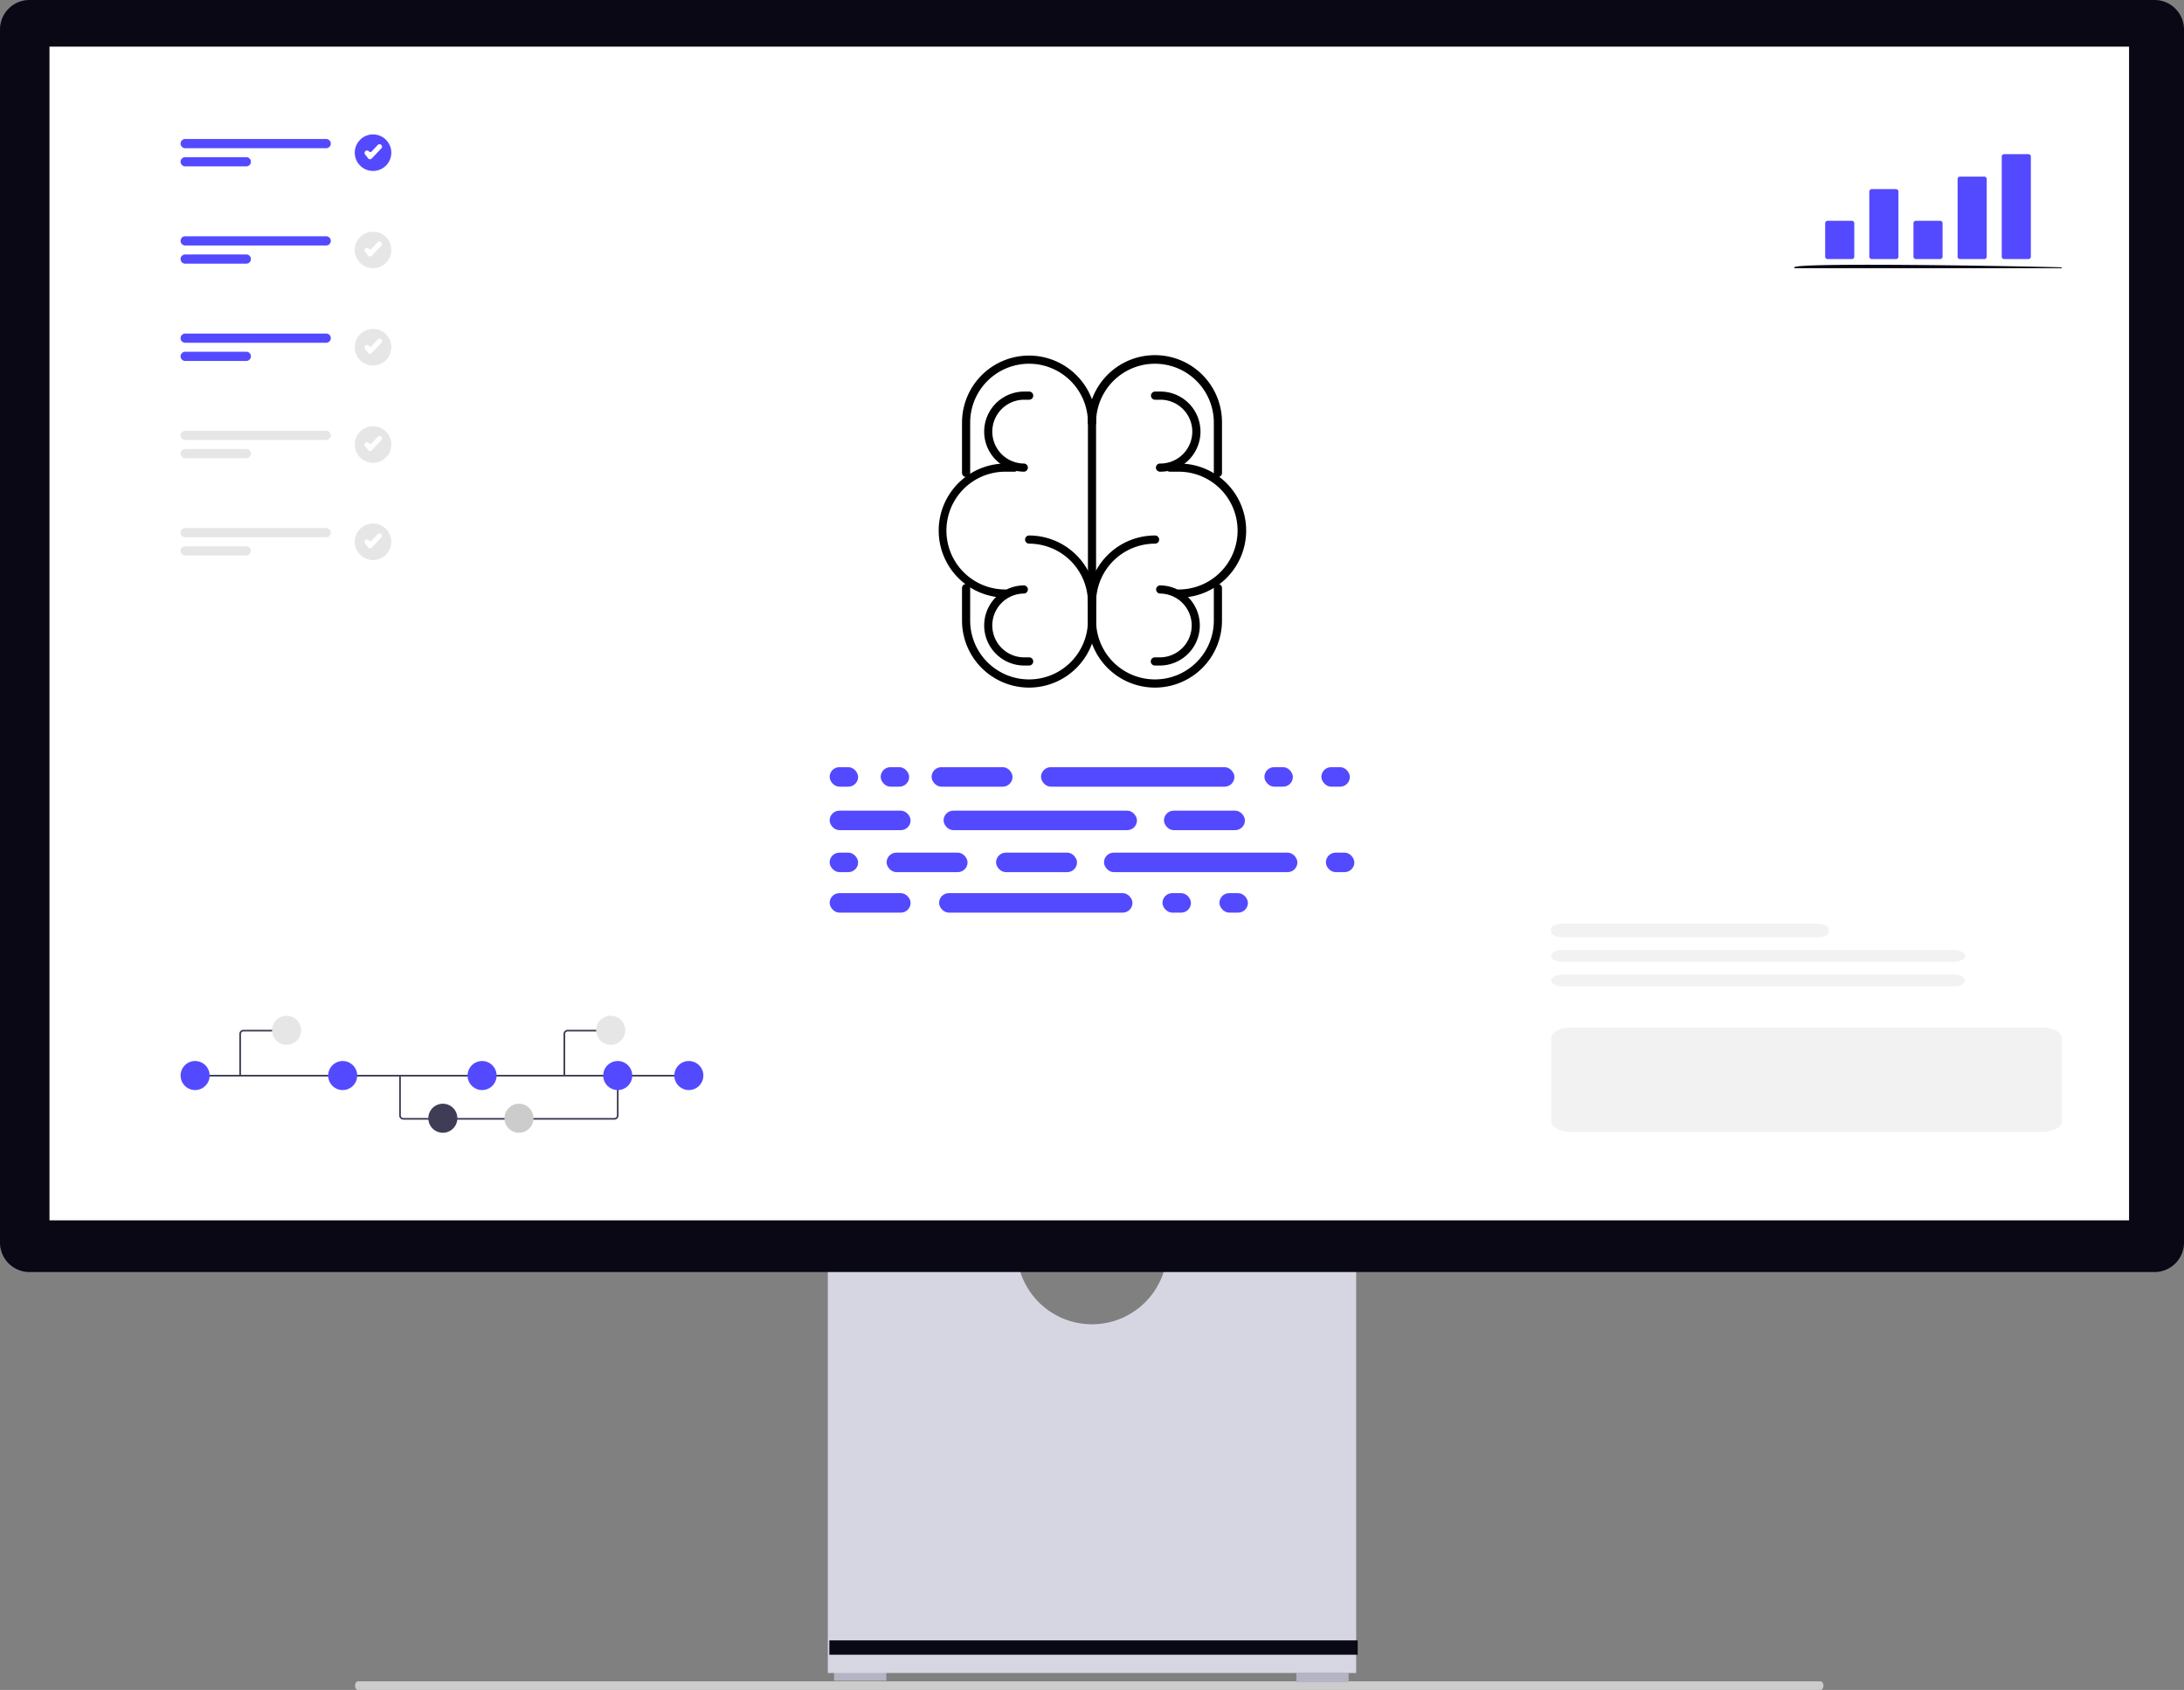 <svg xmlns="http://www.w3.org/2000/svg" width="799.031" height="618.112" viewBox="0 0 799.031 618.112" xmlns:xlink="http://www.w3.org/1999/xlink" role="img" artist="Katerina Limpitsouni" source="https://undraw.co/"><rect x="0" y="0" width="799.031" height="618.112" fill="#808080" stroke="none"/><g transform="translate(-560.484 -230.944)"><path d="M15.18,488.763c0,.872.478,1.573,1.073,1.573h535.1c.6,0,1.073-.7,1.073-1.573s-.478-1.573-1.073-1.573H16.253C15.658,487.191,15.18,487.891,15.18,488.763Z" transform="translate(675.195 358.72)" fill="#ccc"/><rect width="19.105" height="3.371" transform="translate(865.646 842.298)" fill="#b6b3c5"/><rect width="19.105" height="3.371" transform="translate(1034.779 842.861)" fill="#b6b3c5"/><path d="M352.955,370.945a27.529,27.529,0,0,1-54.321,0H229.146V521.536h193.3V370.945Z" transform="translate(634.205 321.322)" fill="#d6d6e3"/><rect width="193.296" height="5.242" transform="translate(863.914 830.927)" fill="#090814"/><path d="M788.255,487.17H10.776A10.788,10.788,0,0,1,0,476.394V32.688A10.788,10.788,0,0,1,10.776,21.911H788.255a10.789,10.789,0,0,1,10.776,10.776V476.394a10.789,10.789,0,0,1-10.776,10.776Z" transform="translate(560.484 209.033)" fill="#090814"/><rect width="760.822" height="429.297" transform="translate(578.588 248)" fill="#fff"/><g transform="translate(0 -41.857)"><g transform="translate(-588.477 33.946)"><path d="M35.524,67.628A24.524,24.524,0,0,1,11,43.1V36.524A24.524,24.524,0,0,1,35.524,12a1.492,1.492,0,1,1,0,2.983,21.54,21.54,0,0,0-21.54,21.54V43.1a21.54,21.54,0,1,0,43.081,0V31.259a1.492,1.492,0,1,1,2.983,0V43.1A24.524,24.524,0,0,1,35.524,67.628Z" transform="translate(1535.985 422.718)"/><path d="M28.524,67.628A24.524,24.524,0,0,1,4,43.1V31.259a1.492,1.492,0,1,1,2.983,0V43.1a21.54,21.54,0,1,0,43.081,0V36.524a21.54,21.54,0,0,0-21.54-21.54,1.492,1.492,0,0,1,0-2.983A24.524,24.524,0,0,1,53.047,36.524V43.1A24.524,24.524,0,0,1,28.524,67.628Z" transform="translate(1496.922 422.718)"/><path d="M58.556,46.441a1.492,1.492,0,0,1-1.492-1.492V26.524a21.54,21.54,0,1,0-43.081,0,1.492,1.492,0,1,1-2.983,0,24.524,24.524,0,1,1,49.047,0V44.949A1.492,1.492,0,0,1,58.556,46.441Z" transform="translate(1535.985 366.911)"/><path d="M51.556,93.821a1.492,1.492,0,0,1-1.492-1.492V26.524a21.54,21.54,0,1,0-43.081,0V44.949a1.492,1.492,0,0,1-2.983,0V26.524A24.524,24.524,0,0,1,45.864,9.183a24.363,24.363,0,0,1,7.183,17.341V92.329A1.492,1.492,0,0,1,51.556,93.821Z" transform="translate(1496.922 366.911)"/><g transform="translate(1570.017 382.073)"><path d="M20.782,57.047a1.492,1.492,0,1,1,0-2.983,21.54,21.54,0,1,0,0-43.081h-3.29a1.492,1.492,0,0,1,0-2.983h3.29a24.524,24.524,0,1,1,0,49.047Z" transform="translate(-10.602 18.322)"/><path d="M19.372,37.305a1.492,1.492,0,1,1,0-2.983,11.67,11.67,0,1,0,0-23.339h-1.88a1.492,1.492,0,0,1,0-2.983h1.88a14.653,14.653,0,1,1,0,29.305Z" transform="translate(-16 -8)"/><path d="M19.372,37.305h-1.88a1.492,1.492,0,1,1,0-2.983h1.88a11.67,11.67,0,0,0,0-23.339,1.492,1.492,0,0,1,0-2.983,14.653,14.653,0,0,1,0,29.305Z" transform="translate(-16 62.894)"/></g><g transform="translate(1492.234 382.073)"><path d="M40.523,57.047A24.524,24.524,0,0,1,40.523,8h3.29a1.492,1.492,0,1,1,0,2.983h-3.29a21.54,21.54,0,0,0,0,43.081,1.492,1.492,0,0,1,0,2.983Z" transform="translate(-16 18.322)"/><path d="M30.652,37.305A14.653,14.653,0,0,1,30.652,8h1.88a1.492,1.492,0,1,1,0,2.983h-1.88a11.67,11.67,0,0,0,0,23.339,1.492,1.492,0,0,1,0,2.983Z" transform="translate(0.678 -8)"/><path d="M32.532,37.305h-1.88A14.653,14.653,0,0,1,30.652,8a1.492,1.492,0,0,1,0,2.983,11.67,11.67,0,0,0,0,23.339h1.88a1.492,1.492,0,1,1,0,2.983Z" transform="translate(0.679 62.894)"/></g></g><g transform="translate(864.012 553.398)"><rect width="29.619" height="7.13" rx="3.565" transform="translate(37.298)" fill="#534aff"/><rect width="10.421" height="7.13" rx="3.565" transform="translate(159.064)" fill="#534aff"/><rect width="10.421" height="7.13" rx="3.565" transform="translate(179.908)" fill="#534aff"/><rect width="70.756" height="7.13" rx="3.565" transform="translate(77.338)" fill="#534aff"/><rect width="29.619" height="7.13" rx="3.565" transform="translate(0.001 46.074)" fill="#534aff"/><rect width="10.421" height="7.13" rx="3.565" transform="translate(121.767 46.074)" fill="#534aff"/><rect width="10.421" height="7.13" rx="3.565" transform="translate(142.61 46.074)" fill="#534aff"/><rect width="70.756" height="7.13" rx="3.565" transform="translate(40.041 46.074)" fill="#534aff"/><rect width="29.619" height="7.13" rx="3.565" transform="translate(122.316 15.906)" fill="#534aff"/><rect width="29.619" height="7.13" rx="3.565" transform="translate(0.001 15.906)" fill="#534aff"/><rect width="10.421" height="7.13" rx="3.565" transform="translate(0.001)" fill="#534aff"/><rect width="10.421" height="7.13" rx="3.565" transform="translate(0 31.264)" fill="#534aff"/><rect width="70.756" height="7.13" rx="3.565" transform="translate(41.686 15.906)" fill="#534aff"/><rect width="29.619" height="7.13" rx="3.565" transform="translate(60.884 31.264)" fill="#534aff"/><rect width="29.619" height="7.13" rx="3.565" transform="translate(20.843 31.264)" fill="#534aff"/><rect width="10.421" height="7.13" rx="3.565" transform="translate(18.675)" fill="#534aff"/><rect width="10.421" height="7.13" rx="3.565" transform="translate(181.553 31.264)" fill="#534aff"/><rect width="70.756" height="7.13" rx="3.565" transform="translate(100.375 31.264)" fill="#534aff"/></g></g><g transform="translate(626.555 602.469)"><path d="M805.134,330.7H727.95a1.546,1.546,0,0,1-1.544-1.544V314.612h.618V329.16a.928.928,0,0,0,.927.927h77.184a.928.928,0,0,0,.927-.927V314.51h.618V329.16A1.546,1.546,0,0,1,805.134,330.7Z" transform="translate(-646.44 -292.702)" fill="#3f3d56"/><rect width="181.374" height="0.618" transform="translate(5.3 21.601)" fill="#3f3d56"/><ellipse cx="5.313" cy="5.313" rx="5.313" ry="5.313" transform="translate(0.001 16.549)" fill="#534aff"/><ellipse cx="5.313" cy="5.313" rx="5.313" ry="5.313" transform="translate(53.991 16.549)" fill="#534aff"/><ellipse cx="5.313" cy="5.313" rx="5.313" ry="5.313" transform="translate(90.634 32.165)" fill="#3f3d56"/><ellipse cx="5.313" cy="5.313" rx="5.313" ry="5.313" transform="translate(118.489 32.165)" fill="#ccc"/><ellipse cx="5.313" cy="5.313" rx="5.313" ry="5.313" transform="translate(104.991 16.549)" fill="#534aff"/><ellipse cx="5.313" cy="5.313" rx="5.313" ry="5.313" transform="translate(180.632 16.549)" fill="#534aff"/><ellipse cx="5.313" cy="5.313" rx="5.313" ry="5.313" transform="translate(154.616 16.549)" fill="#534aff"/><path d="M537.36,277.577a.309.309,0,0,1-.309-.309V262.022a1.546,1.546,0,0,1,1.544-1.544H553.63a.309.309,0,1,1,0,.618H538.6a.928.928,0,0,0-.927.927v15.246a.309.309,0,0,1-.309.309Z" transform="translate(-515.571 -255.358)" fill="#3f3d56"/><ellipse cx="5.313" cy="5.313" rx="5.313" ry="5.313" transform="translate(33.452 0)" fill="#e6e6e6"/><path d="M921.669,277.268h-.618V262.022a1.546,1.546,0,0,1,1.544-1.544H937.63v.618H922.6a.928.928,0,0,0-.927.927Z" transform="translate(-780.967 -255.358)" fill="#3f3d56"/><ellipse cx="5.313" cy="5.313" rx="5.313" ry="5.313" transform="translate(152.058 0)" fill="#e6e6e6"/></g><path d="M496.375,205.477c-2.221,0-4.027.792-4.027,1.764v1.411c0,.973,1.806,1.764,4.027,1.764h93.434c2.221,0,4.027-.792,4.027-1.764v-1.411c0-.973-1.806-1.764-4.027-1.764Z" transform="translate(635.637 363.33)" fill="#f2f2f2"/><path d="M670.026,309.282c4,0,7.249,1.75,7.249,3.9v30.351c0,2.152-3.252,3.9-7.249,3.9H497.656c-4,0-7.249-1.75-7.249-3.9V313.184c0-2.152,3.252-3.9,7.249-3.9" transform="translate(637.578 297.505)" fill="#f2f2f2"/><path d="M496.375,234.581c-2.221,0-4.027.973-4.027,2.168s1.806,2.168,4.027,2.168H639.748c2.221,0,4.027-.973,4.027-2.168s-1.806-2.168-4.027-2.168Z" transform="translate(635.637 343.828)" fill="#f2f2f2"/><path d="M496.375,234.581c-2.221,0-4.027.973-4.027,2.168s1.806,2.168,4.027,2.168H639.748c2.221,0,4.027-.973,4.027-2.168s-1.806-2.168-4.027-2.168Z" transform="translate(635.637 352.828)" fill="#f2f2f2"/><path d="M891.9,191.277H840.311a1.683,1.683,0,1,1,0-3.367H891.9a1.683,1.683,0,1,1,0,3.367Z" transform="translate(-212.074 93.872)" fill="#534aff"/><path d="M862.672,210.649H840.311a1.683,1.683,0,1,1,0-3.367h22.361a1.683,1.683,0,1,1,0,3.367Z" transform="translate(-212.074 81.146)" fill="#534aff"/><g transform="translate(690.275 280.103)"><ellipse cx="6.686" cy="6.686" rx="6.686" ry="6.686" transform="translate(0 0)" fill="#534aff"/><path d="M847.243,585.331H847.2a.874.874,0,0,1-.646-.336l-1.118-1.434a.875.875,0,0,1,.154-1.228l.04-.032a.874.874,0,0,1,1.228.154.638.638,0,0,0,.966.047l2.267-2.4a.876.876,0,0,1,1.237-.034l.037.035a.874.874,0,0,1,.034,1.237l-3.521,3.716a.874.874,0,0,1-.635.273Z" transform="translate(-841.667 -576.242)" fill="#fff"/></g><path d="M891.9,191.277H840.311a1.683,1.683,0,1,1,0-3.367H891.9a1.683,1.683,0,1,1,0,3.367Z" transform="translate(-212.074 129.452)" fill="#534aff"/><path d="M862.672,210.649H840.311a1.683,1.683,0,1,1,0-3.367h22.361a1.683,1.683,0,1,1,0,3.367Z" transform="translate(-212.074 116.727)" fill="#534aff"/><g transform="translate(690.275 315.683)"><ellipse cx="6.686" cy="6.686" rx="6.686" ry="6.686" transform="translate(0 0)" fill="#e6e6e6"/><path d="M847.243,585.331H847.2a.874.874,0,0,1-.646-.336l-1.118-1.434a.875.875,0,0,1,.154-1.228l.04-.032a.874.874,0,0,1,1.228.154.638.638,0,0,0,.966.047l2.267-2.4a.876.876,0,0,1,1.237-.034l.037.035a.874.874,0,0,1,.034,1.237l-3.521,3.716a.874.874,0,0,1-.635.273Z" transform="translate(-841.667 -576.242)" fill="#fff"/></g><path d="M891.9,191.277H840.311a1.683,1.683,0,1,1,0-3.367H891.9a1.683,1.683,0,1,1,0,3.367Z" transform="translate(-212.074 165.032)" fill="#534aff"/><path d="M862.672,210.649H840.311a1.683,1.683,0,1,1,0-3.367h22.361a1.683,1.683,0,1,1,0,3.367Z" transform="translate(-212.074 152.307)" fill="#534aff"/><g transform="translate(690.275 351.262)"><ellipse cx="6.686" cy="6.686" rx="6.686" ry="6.686" transform="translate(0 0)" fill="#e6e6e6"/><path d="M847.243,585.331H847.2a.874.874,0,0,1-.646-.336l-1.118-1.434a.875.875,0,0,1,.154-1.228l.04-.032a.874.874,0,0,1,1.228.154.638.638,0,0,0,.966.047l2.267-2.4a.876.876,0,0,1,1.237-.034l.037.035a.874.874,0,0,1,.034,1.237l-3.521,3.716a.874.874,0,0,1-.635.273Z" transform="translate(-841.667 -576.242)" fill="#fff"/></g><path d="M891.9,191.277H840.311a1.683,1.683,0,1,1,0-3.367H891.9a1.683,1.683,0,1,1,0,3.367Z" transform="translate(-212.074 200.611)" fill="#e6e6e6"/><path d="M862.672,210.649H840.311a1.683,1.683,0,1,1,0-3.367h22.361a1.683,1.683,0,1,1,0,3.367Z" transform="translate(-212.074 187.886)" fill="#e6e6e6"/><g transform="translate(690.275 386.842)"><ellipse cx="6.686" cy="6.686" rx="6.686" ry="6.686" transform="translate(0 0)" fill="#e6e6e6"/><path d="M847.243,585.331H847.2a.874.874,0,0,1-.646-.336l-1.118-1.434a.875.875,0,0,1,.154-1.228l.04-.032a.874.874,0,0,1,1.228.154.638.638,0,0,0,.966.047l2.267-2.4a.876.876,0,0,1,1.237-.034l.037.035a.874.874,0,0,1,.034,1.237l-3.521,3.716a.874.874,0,0,1-.635.273Z" transform="translate(-841.667 -576.242)" fill="#fff"/></g><path d="M891.9,191.277H840.311a1.683,1.683,0,1,1,0-3.367H891.9a1.683,1.683,0,1,1,0,3.367Z" transform="translate(-212.074 236.191)" fill="#e6e6e6"/><path d="M862.672,210.649H840.311a1.683,1.683,0,1,1,0-3.367h22.361a1.683,1.683,0,1,1,0,3.367Z" transform="translate(-212.074 223.466)" fill="#e6e6e6"/><g transform="translate(690.275 422.422)"><ellipse cx="6.686" cy="6.686" rx="6.686" ry="6.686" transform="translate(0 0)" fill="#e6e6e6"/><path d="M847.243,585.331H847.2a.874.874,0,0,1-.646-.336l-1.118-1.434a.875.875,0,0,1,.154-1.228l.04-.032a.874.874,0,0,1,1.228.154.638.638,0,0,0,.966.047l2.267-2.4a.876.876,0,0,1,1.237-.034l.037.035a.874.874,0,0,1,.034,1.237l-3.521,3.716a.874.874,0,0,1-.635.273Z" transform="translate(-841.667 -576.242)" fill="#fff"/></g><g transform="translate(587.66 -327.248)"><path d="M345.8,318H248.438a.3.3,0,0,1-.3-.3c0-2.109,97.967-.168,97.967,0A.3.3,0,0,1,345.8,318Z" transform="translate(381.092 338.302)" fill="#090814"/><path d="M290.014,369.407h-8.855a.905.905,0,0,1-.9-.9V356.3a.905.905,0,0,1,.9-.9h8.855a.905.905,0,0,1,.9.9V368.5A.905.905,0,0,1,290.014,369.407Z" transform="translate(360.316 283.544)" fill="#534aff"/><path d="M335.73,348.208h-8.855a.905.905,0,0,1-.9-.9V323.518a.905.905,0,0,1,.9-.9h8.855a.905.905,0,0,1,.9.9V347.3A.905.905,0,0,1,335.73,348.208Z" transform="translate(330.75 304.743)" fill="#534aff"/><path d="M381.445,369.407H372.59a.905.905,0,0,1-.9-.9V356.3a.905.905,0,0,1,.9-.9h8.855a.905.905,0,0,1,.9.9V368.5A.905.905,0,0,1,381.445,369.407Z" transform="translate(301.181 283.544)" fill="#534aff"/><path d="M427.161,339.839h-8.855a.886.886,0,0,1-.9-.863V310.539a.886.886,0,0,1,.9-.863h8.855a.886.886,0,0,1,.9.863v28.437A.886.886,0,0,1,427.161,339.839Z" transform="translate(271.615 313.112)" fill="#534aff"/><path d="M472.877,324.777h-8.855a.905.905,0,0,1-.9-.9V287.291a.905.905,0,0,1,.9-.9h8.855a.905.905,0,0,1,.9.9v36.581A.905.905,0,0,1,472.877,324.777Z" transform="translate(242.049 328.175)" fill="#534aff"/></g></g></svg>